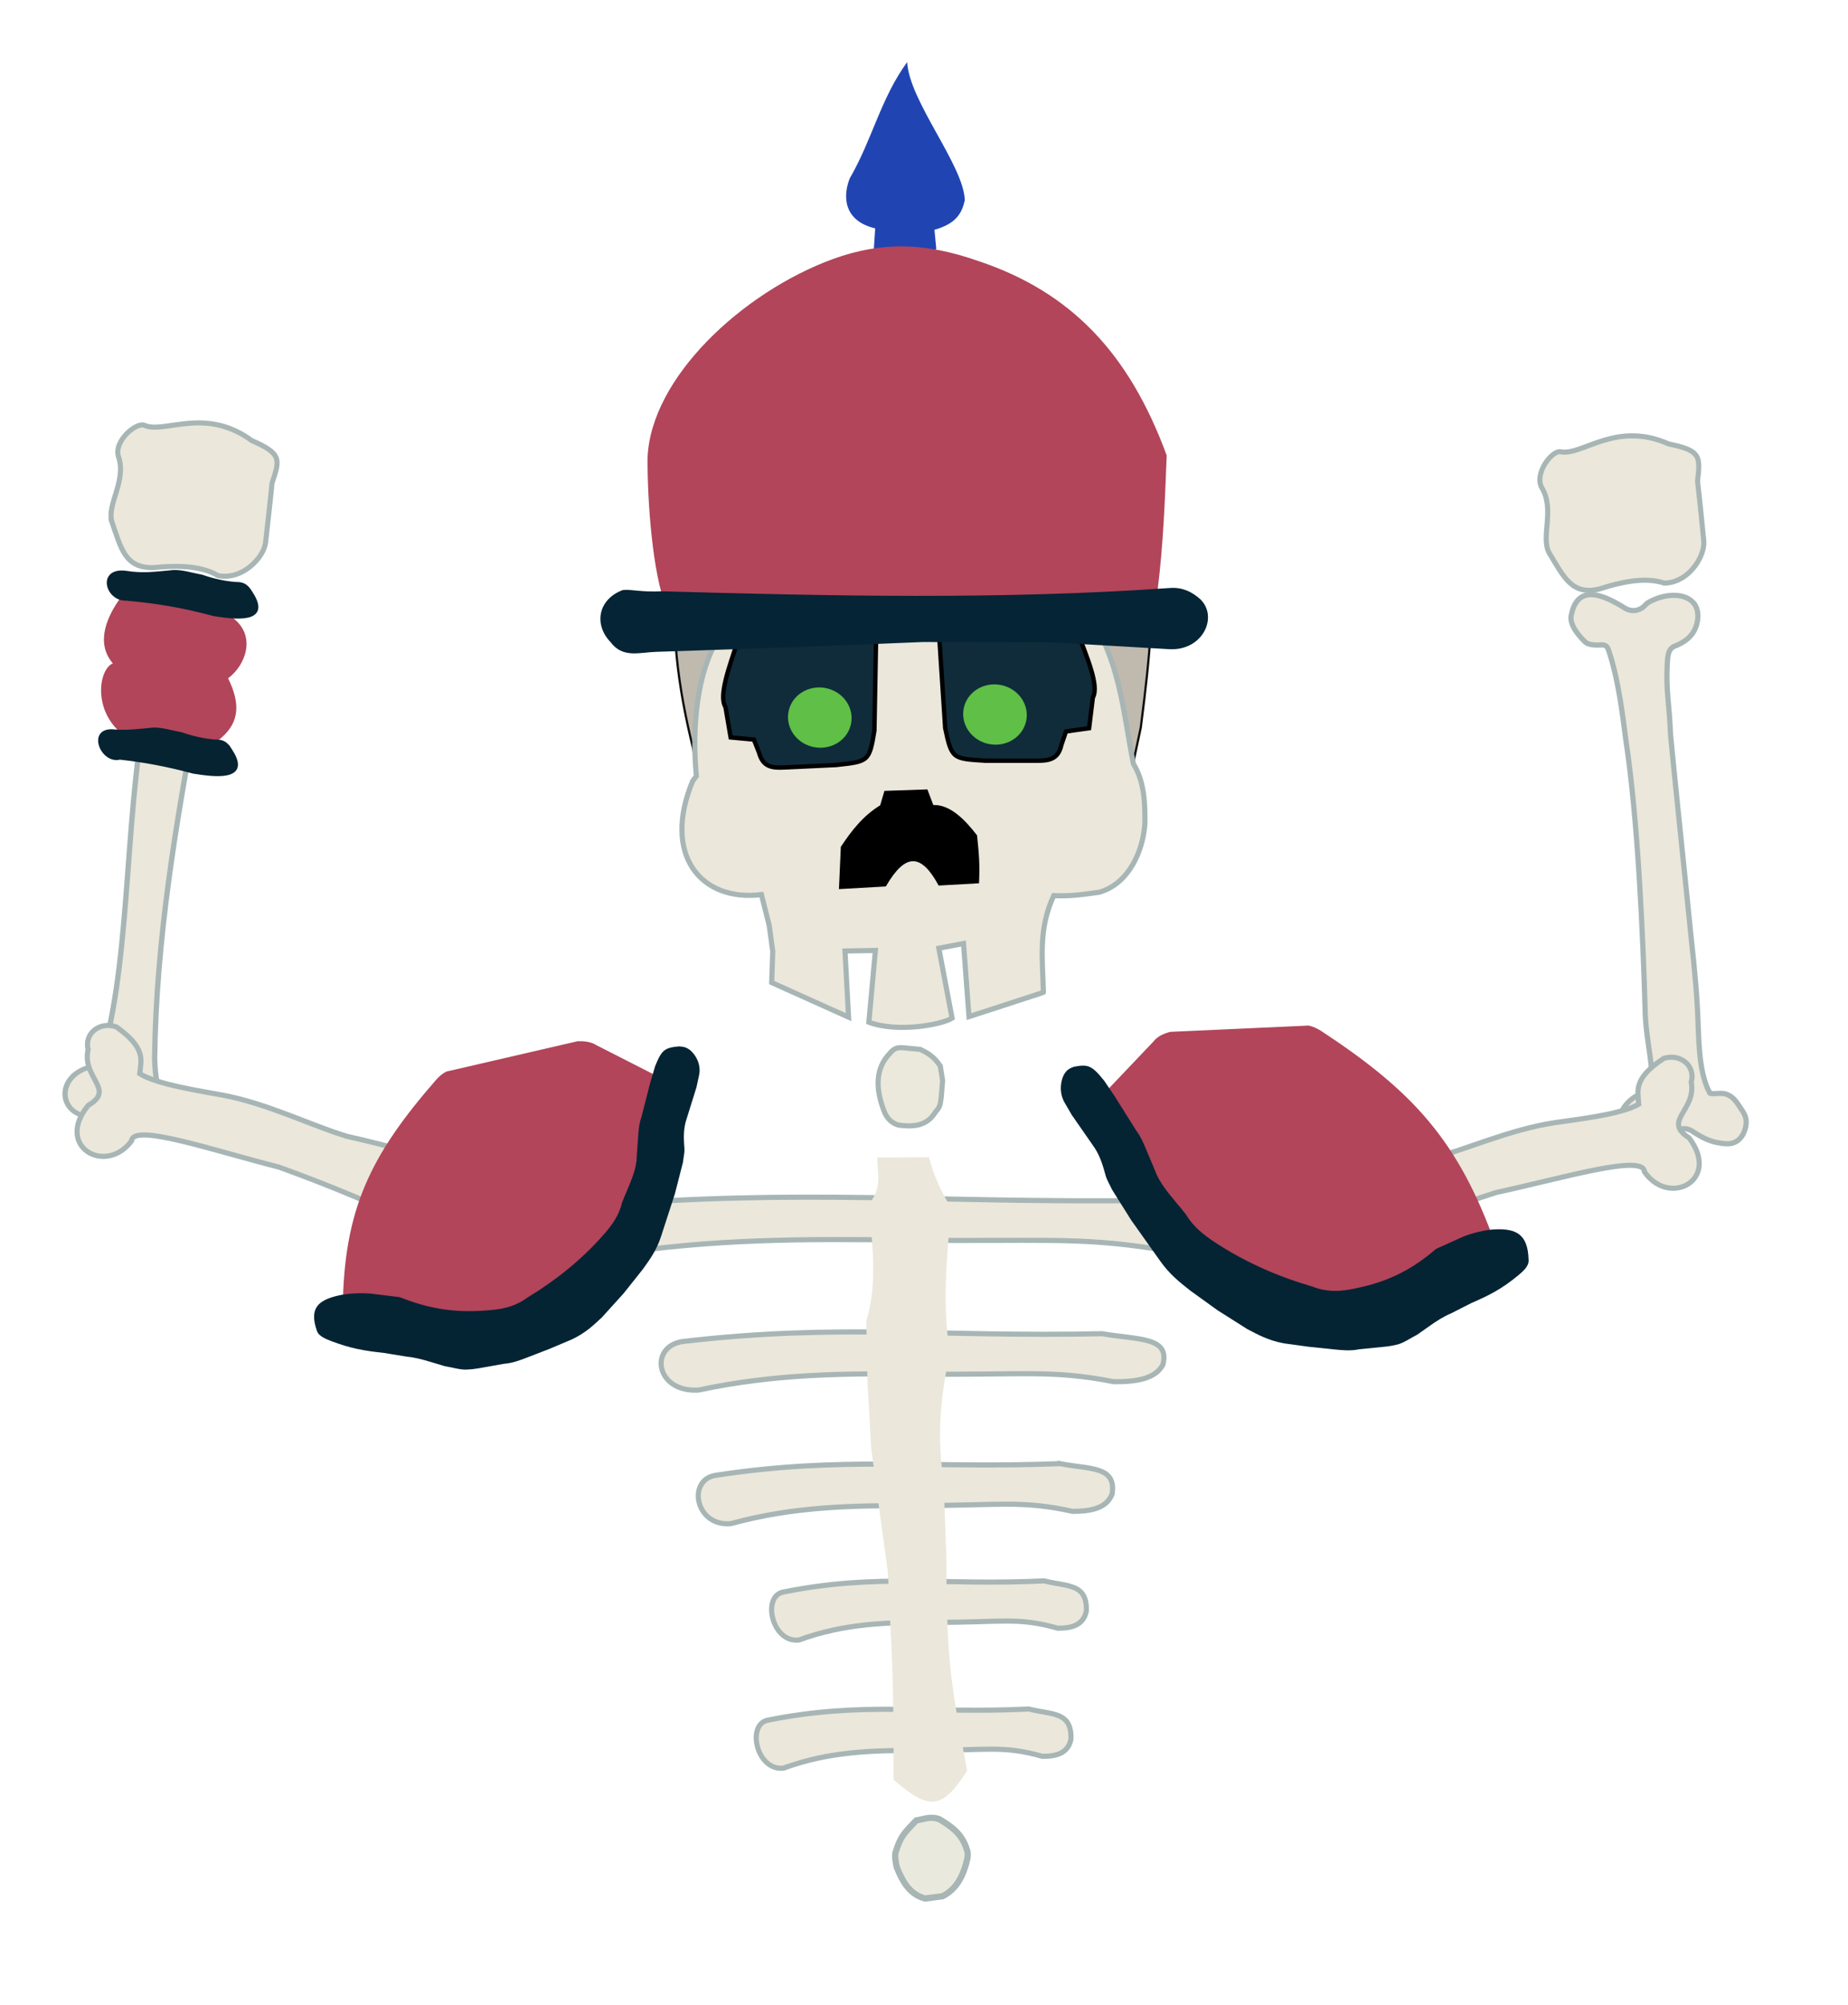 <?xml version="1.0" encoding="UTF-8" standalone="no"?>
<!-- Created with Inkscape (http://www.inkscape.org/) -->

<svg
   width="834.597"
   height="905.206"
   viewBox="0 0 834.597 905.206"
   version="1.1"
   id="SVGRoot"
   sodipodi:docname="f.svg"
   inkscape:version="1.1.2 (0a00cf5339, 2022-02-04)"
   inkscape:export-filename="/home/ciro/Escritorio/david/Enemi/WinnerEnemi/png/f.png"
   inkscape:export-xdpi="96"
   inkscape:export-ydpi="96"
   xmlns:inkscape="http://www.inkscape.org/namespaces/inkscape"
   xmlns:sodipodi="http://sodipodi.sourceforge.net/DTD/sodipodi-0.dtd"
   xmlns="http://www.w3.org/2000/svg"
   xmlns:svg="http://www.w3.org/2000/svg">
  <sodipodi:namedview
     id="namedview1048"
     pagecolor="#505050"
     bordercolor="#eeeeee"
     borderopacity="1"
     inkscape:pageshadow="0"
     inkscape:pageopacity="0"
     inkscape:pagecheckerboard="0"
     inkscape:document-units="px"
     showgrid="false"
     inkscape:zoom="0.70710678"
     inkscape:cx="536.69405"
     inkscape:cy="301.9346"
     inkscape:window-width="1024"
     inkscape:window-height="708"
     inkscape:window-x="0"
     inkscape:window-y="0"
     inkscape:window-maximized="1"
     inkscape:current-layer="layer1"
     inkscape:snap-global="true" />
  <defs
     id="defs1043" />
  <g
     inkscape:label="Capa 1"
     inkscape:groupmode="layer"
     id="layer1"
     transform="translate(-475.553,116.199)">
    <g
       id="g1023"
       transform="translate(1.15,-0.216)">
      <path
         style="fill:#2045b3;fill-opacity:1;stroke:none;stroke-width:2.126px;stroke-linecap:butt;stroke-linejoin:miter;stroke-opacity:1"
         d="m 868.901,-1.357 0.76,-11.499 c -14.823,-3.532 -14.474,-15.141 -11.496,-22.574 10.127,-17.443 13.971,-36.101 25.929,-52.506 0.998,17.829 25.537,46.533 26.037,62.382 -1.307,5.686 -3.712,10.511 -13.704,13.34 l 0.823,8.636 c -10.02,9.812 -19.693,12.444 -28.349,2.221 z"
         id="path200411-5-4-8"
         sodipodi:nodetypes="cccccccc" />
      <g
         id="g1009">
        <path
           style="fill:#c0b9ae;fill-opacity:1;stroke:#0e0d0c;stroke-width:1px;stroke-linecap:butt;stroke-linejoin:miter;stroke-opacity:1"
           d="M 788.89,234.493 787.534,222.42 C 773.771,167.083 771.707,107.576 819.656,65.585 L 936.095,53.123 c 15.728,6.254 27.465,16.677 36.079,29.53 24.805,37.01 26.282,61.644 17.42,129.932 l -3.405,15.91 z"
           id="path6206-8"
           sodipodi:nodetypes="ccccsccc" />
        <path
           style="fill:#ebe7db;fill-opacity:1;stroke:#a7b5b5;stroke-width:2.309;stroke-linecap:butt;stroke-linejoin:miter;stroke-miterlimit:4;stroke-dasharray:none;stroke-opacity:1"
           d="m 822.919,327.704 0.469,-14.07 -1.603,-11.743 -3.495,-13.902 c -27.439,3.368 -44.937,-17.982 -31.044,-51.348 l 1.644,-2.147 c -2.18,-22.972 0.685,-47.673 9.712,-61.703 -24.192,-36.496 -4.088,-90.681 21.055,-107.205 29.977,-22.818 70.382,-28.503 105.033,-17.144 21.276,7.392 32.481,15.363 41.495,34.988 7.138,15.794 8.229,32.673 5.709,52.155 -1.045,10.09 -4.128,20.867 -3.46,29.745 12.211,19.751 13.79,43.943 17.853,63.627 5.177,8.359 5.252,18.652 5.167,27.08 -0.861,12.54 -7.415,27.146 -20.627,30.881 -7.559,1.033 -13.372,1.913 -20.535,1.52 -6.956,15.04 -5.095,27.925 -4.657,43.685 0.415,-0.09 -33.615,10.964 -33.615,10.964 l -2.477,-33.015 -11.145,2.121 5.988,31.584 c -4.953,3.042 -24.821,6.615 -37.595,1.828 l 2.958,-32.398 -13.728,0.238 1.616,29.879 z"
           id="path1199-8"
           sodipodi:nodetypes="cccccccccccccccccccccccccc" />
        <path
           style="fill:#000000;fill-opacity:1;stroke:none;stroke-width:3.076px;stroke-linecap:butt;stroke-linejoin:miter;stroke-opacity:1"
           d="m 915.667,261.236 c -5.658,-7.358 -12.281,-13.953 -19.767,-13.709 l -2.665,-7.047 -19.403,0.664 -1.923,6.523 c -7.666,4.687 -12.92,11.388 -17.772,18.751 l -0.844,19.092 21.178,-1.202 c 8.825,-15.239 15.942,-15.023 23.848,-0.41 2.911,-0.144 18.235,-1.025 18.235,-1.025 0.379,-8.823 0.018,-12.889 -0.887,-21.637 z"
           id="path185117-3-9"
           sodipodi:nodetypes="cccccccccccc" />
        <path
           style="fill:#102c3b;fill-opacity:1;stroke:#000000;stroke-width:1.984px;stroke-linecap:butt;stroke-linejoin:miter;stroke-opacity:1"
           d="m 898.572,171.336 2.7,41.43 c 2.938,14.053 3.487,13.831 18.025,14.748 l 23.395,0.01 c 5.446,0.017 9.641,-0.599 11.065,-7.16 l 2.072,-6.057 10.438,-1.467 1.69,-13.849 c 2.991,-5.243 -2.712,-18.288 -6.975,-29.618 z"
           id="path177634-8-1-7"
           sodipodi:nodetypes="cccccccccc" />
        <g
           id="g204254-1-7"
           inkscape:transform-center-x="2.9042676"
           inkscape:transform-center-y="-104.72591"
           transform="matrix(-1.489,0.118,0.112,1.565,1666.304,-227.42)">
          <path
             style="fill:#b24559;fill-opacity:1;stroke:none;stroke-width:1px;stroke-linecap:butt;stroke-linejoin:miter;stroke-opacity:1"
             d="m 464.866,206.285 c -2.65,-12.66 -4.133,-25.465 -5.626,-38.294 9.169,-30.401 25.529,-49.095 52.413,-59.984 15.732,-6.608 28.718,-7.961 44.092,-3.941 27.922,7.471 57.549,29.902 60.132,52.945 0.984,12.33 0.989,33.399 -2.457,43.181 -49.627,-7.397 -120.608,27.922 -148.554,6.093 z"
             id="path189337-9-6"
             sodipodi:nodetypes="ccccccc" />
        </g>
        <path
           style="fill:#102c3b;fill-opacity:1;stroke:#000000;stroke-width:1.984px;stroke-linecap:butt;stroke-linejoin:miter;stroke-opacity:1"
           d="m 870.057,172.378 -0.756,41.511 c -2.276,14.175 -2.835,13.979 -17.314,15.576 l -23.369,1.106 c -5.439,0.272 -9.658,-0.146 -11.389,-6.634 l -2.354,-5.953 -10.495,-0.976 -2.338,-13.755 c -3.233,-5.097 1.852,-18.395 5.579,-29.913 z"
           id="path177634-8-1-8-4"
           sodipodi:nodetypes="cccccccccc" />
        <path
           style="fill:#052435;fill-opacity:1;stroke:#052435;stroke-width:1.531px;stroke-linecap:butt;stroke-linejoin:miter;stroke-opacity:1"
           d="m 1002.853,150.291 c -76.545,5.354 -152.941,3.634 -229.539,1.5 -9.665,0.459 -14.121,-1.026 -17.518,-0.569 -10.644,4.072 -12.297,14.819 -5.045,22.268 5.142,6.991 12.209,4.366 19.941,4.107 l 65.32,-2.192 55.297,-2.249 58.308,0.16 53.005,3.085 c 14.248,0.718 21.05,-13.671 13.382,-21.205 -3.55,-3.153 -7.594,-5.295 -13.151,-4.905 z"
           id="path193574-8-3"
           sodipodi:nodetypes="ccccccccccc" />
        <path
           style="fill:#5fbf46;fill-opacity:1;stroke:none;stroke-width:0.1;stroke-linecap:round;stroke-linejoin:round;stroke-miterlimit:4;stroke-dasharray:none;stroke-opacity:1;paint-order:stroke markers fill"
           id="path183547-8-0"
           sodipodi:type="arc"
           sodipodi:cx="-862.61761"
           sodipodi:cy="109.50529"
           sodipodi:rx="14.378623"
           sodipodi:ry="13.587971"
           sodipodi:start="6.1987812"
           sodipodi:end="6.17775"
           sodipodi:open="true"
           sodipodi:arc-type="chord"
           transform="matrix(-0.993,-0.115,-0.109,0.994,0,0)"
           d="m -848.29,108.36 a 14.379,13.588 0 0 1 -13.04,14.679 14.379,13.588 0 0 1 -15.601,-12.246 14.379,13.588 0 0 1 12.876,-14.808 14.379,13.588 0 0 1 15.737,12.09 z" />
        <path
           style="fill:#5fbf46;fill-opacity:1;stroke:none;stroke-width:0.1;stroke-linecap:round;stroke-linejoin:round;stroke-miterlimit:4;stroke-dasharray:none;stroke-opacity:1;paint-order:stroke markers fill"
           id="path183547-8-1-3"
           sodipodi:type="arc"
           sodipodi:cx="-941.13751"
           sodipodi:cy="99.032722"
           sodipodi:rx="14.379"
           sodipodi:ry="13.587971"
           sodipodi:start="6.1987812"
           sodipodi:end="6.17775"
           sodipodi:open="true"
           sodipodi:arc-type="chord"
           transform="matrix(-0.993,-0.115,-0.109,0.994,0,0)"
           d="m -926.81,97.887 a 14.379,13.588 0 0 1 -13.04,14.679 14.379,13.588 0 0 1 -15.602,-12.246 14.379,13.588 0 0 1 12.876,-14.808 14.379,13.588 0 0 1 15.737,12.09 z" />
      </g>
    </g>
    <path
       style="fill:#ebe7db;fill-opacity:1;stroke:#a7b5b5;stroke-width:2.353;stroke-linecap:butt;stroke-linejoin:miter;stroke-miterlimit:4;stroke-dasharray:none;stroke-opacity:1"
       d="m 1209.811,217.86 c 5.463,36.179 7.765,87.868 8.791,124.517 0.489,9.982 2.732,18.798 3.104,28.509 0.082,2.491 0.027,3.26 -0.14,4.202 -1.152,3.456 -4.76,2.55 -6.778,3.491 -10.32,5.796 -11.033,19.339 -0.888,21.919 5.105,1.449 13.157,-1.026 16.885,-4.335 2.811,-3.088 6.252,-3.314 8.886,-1.647 4.394,2.864 8.106,4.929 13.437,5.571 4.49,0.735 7.691,-0.433 9.711,-4.261 0.91,-1.758 1.343,-3.58 1.354,-5.277 0.092,-3.164 -1.939,-5.357 -3.327,-7.567 -5.072,-8.149 -9.831,-4.41 -13.08,-5.56 -5.562,-10.116 -4.899,-26.645 -5.612,-38.101 -0.78,-14.578 -2.518,-28.637 -3.228,-35.913 -1.425,-14.648 -7.589,-73.121 -8.916,-87.795 -0.551,-14.223 -2.112,-19.532 -1.496,-31.762 0.237,-2.896 0.072,-6.668 3.033,-8.142 4.769,-1.777 8.643,-4.597 10.158,-9.586 1.02,-3.33 0.888,-6.57 -0.612,-9.136 -3.885,-5.984 -14.084,-5.333 -21.401,-0.978 -0.801,0.594 -1.329,1.35 -2.034,1.904 -2.746,2.116 -5.567,1.891 -7.875,0.733 -9.64,-6.059 -21.759,-11.786 -24.644,3.101 -0.649,2.671 1.26,7.218 6.462,12.077 1.194,0.912 2.637,1.125 4.149,1.191 1.667,0.293 4.008,-0.479 5.231,0.551 0.635,0.555 0.892,1.498 1.275,2.525 4.567,13.976 6.176,29.819 7.557,39.77 z"
       id="path2972"
       sodipodi:nodetypes="cccccccccccccccccccccccccccccc"
       inkscape:transform-center-x="3.4697244"
       inkscape:transform-center-y="-96.807199" />
    <path
       style="fill:#e9eadd;fill-opacity:1;stroke:#a7b5b5;stroke-width:2.822;stroke-linecap:butt;stroke-linejoin:miter;stroke-miterlimit:4;stroke-dasharray:none;stroke-opacity:1"
       d="m 899.787,705.277 c 6.061,3.656 10.299,6.839 12.436,13.798 0.548,1.423 0.402,2.56 0.202,4.026 -1.703,7.486 -4.797,13.827 -11.277,16.979 l -7.855,1.023 c -6.784,-1.951 -9.848,-7.089 -12.715,-14.049 -0.384,-1.468 -1.042,-5.18 -0.594,-6.709 2.219,-7.277 3.96,-8.899 9.382,-14.522 3.356,-0.502 6.338,-2.019 10.42,-0.546 z"
       id="path43748-2"
       sodipodi:nodetypes="cccccccccc" />
    <g
       id="g24362"
       inkscape:transform-center-x="-15.730518"
       inkscape:transform-center-y="-102.64086"
       transform="matrix(0.998,-0.025,0.053,0.909,-23.969,131.217)">
      <path
         style="fill:#ebe7db;fill-opacity:1;stroke:#a7b5b5;stroke-width:2.397;stroke-linecap:butt;stroke-linejoin:miter;stroke-miterlimit:4;stroke-dasharray:none;stroke-opacity:1"
         d="m 533.222,265.442 c -1.664,4.924 -3.557,7.57 -5.847,6.744 -18.891,4.417 -16.231,29.736 6.023,24.143 0.761,-0.218 1.423,-0.629 2.019,-1.026 9.319,-5.781 9.359,5.63 18.392,9.76 1.601,0.823 2.582,1.662 4.678,2.085 4.748,1.162 9.4,-5.681 9.953,-9.901 0.157,-1.24 -0.233,-2.46 -0.487,-3.623 -3.176,-14.054 -5.65,-9.206 -11.28,-12.751 -0.453,-2.85 -0.573,-7.175 -0.452,-12.041 3.791,-58.753 16.106,-117.7 27.729,-169.315 L 564.521,81.575 C 548.826,142.194 549.28,212.089 533.222,265.442 Z"
         id="path1168-3-6-9"
         sodipodi:nodetypes="ccccccccccccc" />
      <path
         style="fill:#b24559;fill-opacity:1;stroke:none;stroke-width:1.581px;stroke-linecap:butt;stroke-linejoin:miter;stroke-opacity:1"
         d="m 603.005,51.207 c 10.606,9.334 4.573,23.984 -3.583,30.041 5.097,12.984 3.623,21.898 -4.15,29.003 -2.935,2.892 -5.568,3.446 -8.076,2.545 l -9.618,-2.873 c -2.962,-1.218 -5.943,-1.294 -8.99,-1.541 l -7.463,-0.604 c -1.775,0.09 -9,0.983 -10.546,0.293 -13.476,-12.564 -9.308,-33.022 -2.831,-35.643 -7.959,-11.182 -0.246,-24.665 4.632,-31.717 l 9.214,0.319 18.892,2.052 14.957,4.995 z"
         id="path90104"
         sodipodi:nodetypes="cccccccccccccc" />
      <path
         style="fill:#062332;fill-opacity:1;stroke:#062332;stroke-width:1.581px;stroke-linecap:butt;stroke-linejoin:miter;stroke-opacity:1"
         d="m 612.12,39.325 c 7.787,14.832 -8.132,11.996 -17.42,10.118 -14.294,-4.705 -25.82,-7.037 -39.106,-8.75 -8.926,0.225 -11.702,-15.452 0.53,-13.228 7.176,1.502 12.676,0.861 21.58,0.178 4.077,0.024 7.876,1.575 12.589,2.687 4.88,2.021 9.645,3.399 15.011,4.021 3.37,0.052 4.881,0.962 6.816,4.974 z"
         id="path87281"
         sodipodi:nodetypes="cccccccc" />
      <path
         style="fill:#062332;fill-opacity:1;stroke:#062332;stroke-width:1.581px;stroke-linecap:butt;stroke-linejoin:miter;stroke-opacity:1"
         d="m 598.755,117.231 c 7.787,14.832 -8.132,11.996 -17.42,10.118 -12.059,-3.969 -22.149,-6.25 -32.988,-7.894 -8.168,2.152 -13.472,-15.475 -1.484,-13.427 5.383,0.59 10.335,0.069 17.476,-0.478 4.077,0.024 7.876,1.575 12.589,2.687 4.88,2.021 9.645,3.399 15.011,4.021 3.37,0.052 4.881,0.962 6.816,4.974 z"
         id="path87281-0"
         sodipodi:nodetypes="cccccccc" />
    </g>
    <path
       style="fill:#ebe9db;fill-opacity:1;stroke:#a7b5b5;stroke-width:2.309;stroke-linecap:butt;stroke-linejoin:miter;stroke-miterlimit:4;stroke-dasharray:none;stroke-opacity:1"
       d="m 900.212,365.204 1.042,6.5 -0.603,7.539 c -0.521,4.075 -0.795,4.582 -2.754,6.907 -4.117,6.683 -10.969,6.413 -16.624,5.684 -2.724,-0.84 -5.12,-2.586 -6.636,-6.771 -3.796,-10.105 -3.632,-18.912 2.726,-25.568 2.424,-2.898 4,-2.785 7.471,-2.446 l 6.299,0.616 c 4.694,2.159 6.759,4.117 9.079,7.538 z"
       id="path170497"
       sodipodi:nodetypes="cccccccccc" />
    <path
       style="fill:#ebe7db;fill-opacity:1;stroke:#a7b5b5;stroke-width:2.284;stroke-linecap:butt;stroke-linejoin:miter;stroke-opacity:1;stroke-miterlimit:4;stroke-dasharray:none"
       d="m 1175.141,133.391 c 6.586,10.749 10.181,19.455 22.846,16.339 8.565,-2.757 20.04,-5.666 29.208,-2.619 10.997,-0.158 18.337,-11.997 17.847,-18.92 -0.821,-7.924 -1.615,-16.541 -2.84,-27.096 1.251,-11.138 1.608,-13.889 -12.994,-16.811 -23.855,-10.585 -38.827,5.224 -48.622,3.566 -3.795,-1.229 -12.507,9.809 -8.64,16.33 5.861,9.861 -0.627,21.998 3.194,29.211 z"
       id="path68938-8"
       sodipodi:nodetypes="cccccccccc"
       inkscape:transform-center-x="6.7832125"
       inkscape:transform-center-y="-23.008534" />
    <path
       style="fill:#ebe7db;fill-opacity:1;stroke:#a7b5b5;stroke-width:2.284;stroke-linecap:butt;stroke-linejoin:miter;stroke-opacity:1;stroke-miterlimit:4;stroke-dasharray:none"
       d="m 526.038,119.314 c 4.165,11.898 5.838,21.167 18.877,20.799 8.955,-0.885 20.785,-1.303 29.102,3.614 10.781,2.17 20.458,-7.85 21.442,-14.72 0.872,-7.919 1.918,-16.508 2.952,-27.084 3.577,-10.622 4.507,-13.235 -9.147,-19.178 -21.079,-15.388 -39.054,-3.1 -48.277,-6.792 -3.449,-2.003 -14.297,6.944 -11.896,14.135 3.644,10.877 -5.263,21.368 -3.053,29.227 z"
       id="path68938-8-3"
       sodipodi:nodetypes="cccccccccc"
       inkscape:transform-center-x="-3.681516"
       inkscape:transform-center-y="-30.104452" />
    <path
       style="fill:#ebe7db;fill-opacity:1;stroke:#a7b5b5;stroke-width:2.309;stroke-linecap:butt;stroke-linejoin:miter;stroke-miterlimit:4;stroke-dasharray:none;stroke-opacity:1"
       d="m 601.649,410.864 c -30.461,-7.779 -66.19,-20.076 -66.706,-11.816 -11.861,15.69 -34.77,2.327 -19.533,-16.117 12.486,-7.258 -2.946,-12.248 -0.081,-25.203 -1.778,-7.399 5.397,-12.83 12.788,-10.213 13.607,9.687 11.111,15.058 10.535,21.09 7.659,4.922 28.059,7.942 37.647,9.742 20.174,3.786 40.489,13.988 56.087,18.602 29.551,6.608 55.372,15.146 86.147,21.318 l -34.056,24.313 c -41.843,-13.904 -41.153,-16.554 -82.827,-31.717 z"
       id="path1168-3-6-2-4"
       sodipodi:nodetypes="ccccccscccc"
       inkscape:transform-center-x="102.22561"
       inkscape:transform-center-y="-27.980714" />
    <path
       style="fill:#ebe7db;fill-opacity:1;stroke:#a7b5b5;stroke-width:2.309;stroke-linecap:butt;stroke-linejoin:miter;stroke-miterlimit:4;stroke-dasharray:none;stroke-opacity:1"
       d="m 1151.13,422.32 c 30.727,-6.652 66.884,-17.626 67.096,-9.352 11.275,16.116 34.661,3.605 20.113,-15.387 -12.21,-7.713 3.396,-12.131 1.009,-25.183 2.049,-7.328 -4.921,-13.02 -12.403,-10.677 -13.955,9.179 -11.659,14.638 -11.304,20.688 -7.835,4.637 -28.332,6.904 -37.98,8.349 -20.3,3.041 -40.977,12.488 -56.734,16.525 -29.774,5.516 -55.892,13.097 -86.874,18.131 l 33.138,25.55 c 42.327,-12.354 41.735,-15.028 83.939,-28.646 z"
       id="path1168-3-6-2"
       sodipodi:nodetypes="ccccccscccc"
       inkscape:transform-center-x="-102.75538"
       inkscape:transform-center-y="-23.831943" />
    <g
       id="g68903"
       transform="matrix(-2.039,0.413,0.458,2.059,1866.954,-488.733)">
      <path
         style="fill:#ebe7db;fill-opacity:1;stroke:#a7b5b5;stroke-width:1.102;stroke-linecap:butt;stroke-linejoin:miter;stroke-miterlimit:4;stroke-dasharray:none;stroke-opacity:1"
         d="m 554.381,444.531 c 21.692,-3.283 34.916,-8.749 55.937,-8.749 4.671,0.147 4.618,10.244 -1.167,10.733 -10.668,-1.596 -19.807,0.072 -30.166,2.166 -13.487,2.75 -17.235,2.24 -25.275,6.369 -2.942,0.583 -5.557,0.477 -6.857,-2.4 -1.473,-5.804 2.79,-5.868 7.528,-8.119 z"
         id="path61863"
         sodipodi:nodetypes="ccccccc" />
      <path
         style="fill:#ebe7db;fill-opacity:1;stroke:#a7b5b5;stroke-width:1.102;stroke-linecap:butt;stroke-linejoin:miter;stroke-miterlimit:4;stroke-dasharray:none;stroke-opacity:1"
         d="m 545.081,418.297 c 21.692,-3.283 34.916,-8.749 55.937,-8.749 4.671,0.147 4.618,10.244 -1.167,10.733 -10.668,-1.596 -19.807,0.072 -30.166,2.166 -13.487,2.75 -17.235,2.24 -25.275,6.369 -2.942,0.583 -5.557,0.477 -6.857,-2.4 -1.473,-5.804 2.79,-5.868 7.528,-8.119 z"
         id="path61863-9"
         sodipodi:nodetypes="ccccccc" />
      <path
         style="fill:#ebe7db;fill-opacity:1;stroke:#a7b5b5;stroke-width:1.102;stroke-linecap:butt;stroke-linejoin:miter;stroke-miterlimit:4;stroke-dasharray:none;stroke-opacity:1"
         d="m 536.168,394.373 c 28.577,-4.622 45.838,-10.9 73.679,-12.201 6.194,-0.142 6.595,9.947 -1.045,10.794 -14.204,-0.934 -26.231,1.298 -39.853,4.03 -17.735,3.581 -22.723,3.304 -33.18,7.926 -3.87,0.765 -7.338,0.82 -9.193,-1.973 -2.222,-5.707 3.421,-6.035 9.592,-8.576 z"
         id="path61863-1"
         sodipodi:nodetypes="ccccccc" />
      <path
         style="fill:#ebe7db;fill-opacity:1;stroke:#a7b5b5;stroke-width:1.102;stroke-linecap:butt;stroke-linejoin:miter;stroke-miterlimit:4;stroke-dasharray:none;stroke-opacity:1"
         d="m 521.15,368.888 c 34.59,-6.166 55.391,-13.378 89.174,-16.182 7.519,-0.477 8.27,9.593 -0.988,10.852 -17.276,-0.167 -31.827,2.715 -48.301,6.183 -21.448,4.54 -27.513,4.532 -40.094,9.72 -4.68,0.974 -8.891,1.217 -11.218,-1.477 -2.848,-5.588 3.998,-6.221 11.427,-9.096 z"
         id="path61863-2"
         sodipodi:nodetypes="ccccccc" />
      <path
         style="fill:#ebe7db;fill-opacity:1;stroke:#a7b5b5;stroke-width:1.102;stroke-linecap:butt;stroke-linejoin:miter;stroke-miterlimit:4;stroke-dasharray:none;stroke-opacity:1"
         d="m 505.342,342.851 c 45.494,-8.568 72.668,-17.22 117.268,-22.375 9.935,-1 11.458,9.003 -0.738,10.906 -22.893,1.038 -42.015,4.929 -63.654,9.541 -28.172,6.028 -36.206,6.444 -52.597,12.501 -6.148,1.299 -11.714,1.835 -14.937,-0.693 -4.066,-5.381 4.969,-6.491 14.658,-9.88 z"
         id="path61863-2-7"
         sodipodi:nodetypes="ccccccc" />
      <path
         style="fill:#ebe7db;fill-opacity:1;stroke:none;stroke-width:0.1;stroke-linecap:butt;stroke-linejoin:miter;stroke-miterlimit:4;stroke-dasharray:none;stroke-opacity:1"
         d="m 547.258,336.201 c 1.001,-3.477 2.113,-6.764 2.27,-11.697 l 10.919,-2.136 c 0.836,2.684 0.027,6.124 4,9.433 1.217,8.328 1.779,16.822 6.063,24.356 l 2.63,12.863 2.362,14.238 1.122,12.814 1.183,13.869 1.83,10.333 c 1.817,11.306 4.584,24.022 6.741,33.349 -6.029,7.884 -8.828,8.503 -16.009,1.243 -0.755,-17.369 -0.321,-21.923 -5.68,-45.641 l -3.055,-16.542 c -0.532,-8.688 -3.123,-17.376 -7.282,-26.064 -0.671,-10.613 -3.887,-20.395 -7.093,-30.42 z"
         id="path50785"
         sodipodi:nodetypes="cccccccccccccccc" />
    </g>
    <g
       id="g119506"
       transform="matrix(-1.543,0.354,0.347,1.766,1629.66,-363.41)">
      <path
         style="fill:#b24559;fill-opacity:1;stroke:none;stroke-width:1px;stroke-linecap:butt;stroke-linejoin:miter;stroke-opacity:1"
         d="m 618.73,292.286 17.604,-12.627 c 1.299,-1.147 3.276,-1.706 5.008,-2.001 l 37.712,0.059 c 0.815,-0.18 2.754,0.603 3.939,1.373 22.756,14.863 33.119,26.646 38.868,50.934 l -17.973,8.798 -16.71,5.533 c -2.776,1.265 -5.846,1.725 -8.633,1.78 C 643.096,339.944 628.084,323.589 618.73,292.286 Z"
         id="path104863"
         sodipodi:nodetypes="ccccccccccc" />
      <path
         style="fill:#042434;fill-opacity:1;stroke:none;stroke-width:1px;stroke-linecap:butt;stroke-linejoin:miter;stroke-opacity:1"
         d="m 610.602,295.621 -1.445,-2.905 c -0.887,-1.76 -0.66,-4.153 0.852,-6.193 1.075,-1.315 2.042,-1.591 3.225,-1.911 4.062,-0.462 4.996,-0.166 7.771,3.5 l 2.258,3.735 4.439,8.05 c 0.904,1.306 1.384,2.718 1.85,4.211 l 1.645,5.273 c 0.325,1.424 1.107,2.812 1.804,3.892 1.438,2.217 3.244,4.251 4.809,6.405 1.538,3.016 4.211,4.999 6.695,6.639 7.781,5.12 16.604,8.775 24.853,11.198 3.56,1.391 6.82,1.504 10.306,1.135 9.936,-1.059 17.369,-3.468 25.597,-8.368 l 8.018,-2.517 c 2.698,-0.74 6.371,-1.344 9.301,-1.32 5.603,0.062 8.671,1.43 7.722,7.358 -0.131,1.547 -2.26,2.67 -3.566,3.459 -4.954,2.829 -8.456,4.12 -14.052,5.806 l -2.09,0.742 -3.962,1.407 c -2.244,0.648 -4.331,1.599 -6.415,2.626 l -3.813,1.878 c -1.918,0.663 -4.016,1.735 -5.884,2.047 -1.124,0.185 -2.292,0.311 -3.439,0.361 l -7.372,0.32 c -2.313,0.31 -4.538,0.057 -6.826,-0.236 l -6.808,-0.87 -6.869,-1.076 c -4.282,-0.879 -6.702,-2.251 -9.484,-3.681 l -7.407,-4.658 -6.649,-4.788 c -2.776,-2.195 -5.012,-4.028 -6.953,-7.04 l -6.255,-9.706 -3.996,-7.267 c -0.23,-0.78 -0.959,-2.113 -1.121,-3.173 -0.308,-2.125 -0.568,-4.241 -1.842,-6.524 z"
         id="path106437"
         sodipodi:nodetypes="ccccccccccccccccccccccccccccccccccccccc" />
    </g>
    <g
       id="g119506-6"
       transform="matrix(1.626,-0.077,0.306,1.956,-123.723,-143.972)"
       style="stroke-width:0.943">
      <path
         style="fill:#b24559;fill-opacity:1;stroke:none;stroke-width:0.943px;stroke-linecap:butt;stroke-linejoin:miter;stroke-opacity:1"
         d="m 618.73,292.286 17.604,-12.627 c 1.299,-1.147 3.276,-1.706 5.008,-2.001 l 37.712,0.059 c 0.815,-0.18 2.754,0.603 3.939,1.373 22.756,14.863 33.119,26.646 38.868,50.934 l -17.973,8.798 -16.71,5.533 c -2.776,1.265 -5.846,1.725 -8.633,1.78 C 643.096,339.944 628.084,323.589 618.73,292.286 Z"
         id="path104863-0"
         sodipodi:nodetypes="ccccccccccc" />
      <path
         style="fill:#042434;fill-opacity:1;stroke:none;stroke-width:0.943px;stroke-linecap:butt;stroke-linejoin:miter;stroke-opacity:1"
         d="m 610.602,295.621 -1.445,-2.905 c -0.887,-1.76 -0.66,-4.153 0.852,-6.193 1.075,-1.315 2.042,-1.591 3.225,-1.911 4.062,-0.462 4.996,-0.166 7.771,3.5 l 2.258,3.735 4.439,8.05 c 0.904,1.306 1.384,2.718 1.85,4.211 l 1.645,5.273 c 0.325,1.424 1.107,2.812 1.804,3.892 1.438,2.217 3.244,4.251 4.809,6.405 1.538,3.016 4.211,4.999 6.695,6.639 7.781,5.12 16.604,8.775 24.853,11.198 3.56,1.391 6.82,1.504 10.306,1.135 9.936,-1.059 17.369,-3.468 25.597,-8.368 l 8.018,-2.517 c 2.698,-0.74 6.371,-1.344 9.301,-1.32 5.603,0.062 8.671,1.43 7.722,7.358 -0.131,1.547 -2.26,2.67 -3.566,3.459 -4.954,2.829 -8.456,4.12 -14.052,5.806 l -2.09,0.742 -3.962,1.407 c -2.244,0.648 -4.331,1.599 -6.415,2.626 l -3.813,1.878 c -1.918,0.663 -4.016,1.735 -5.884,2.047 -1.124,0.185 -2.292,0.311 -3.439,0.361 l -7.372,0.32 c -2.313,0.31 -4.538,0.057 -6.826,-0.236 l -6.808,-0.87 -6.869,-1.076 c -4.282,-0.879 -6.702,-2.251 -9.484,-3.681 l -7.407,-4.658 -6.649,-4.788 c -2.776,-2.195 -5.012,-4.028 -6.953,-7.04 l -6.255,-9.706 -3.996,-7.267 c -0.23,-0.78 -0.959,-2.113 -1.121,-3.173 -0.308,-2.125 -0.568,-4.241 -1.842,-6.524 z"
         id="path106437-6"
         sodipodi:nodetypes="ccccccccccccccccccccccccccccccccccccccc" />
    </g>
  </g>
</svg>
